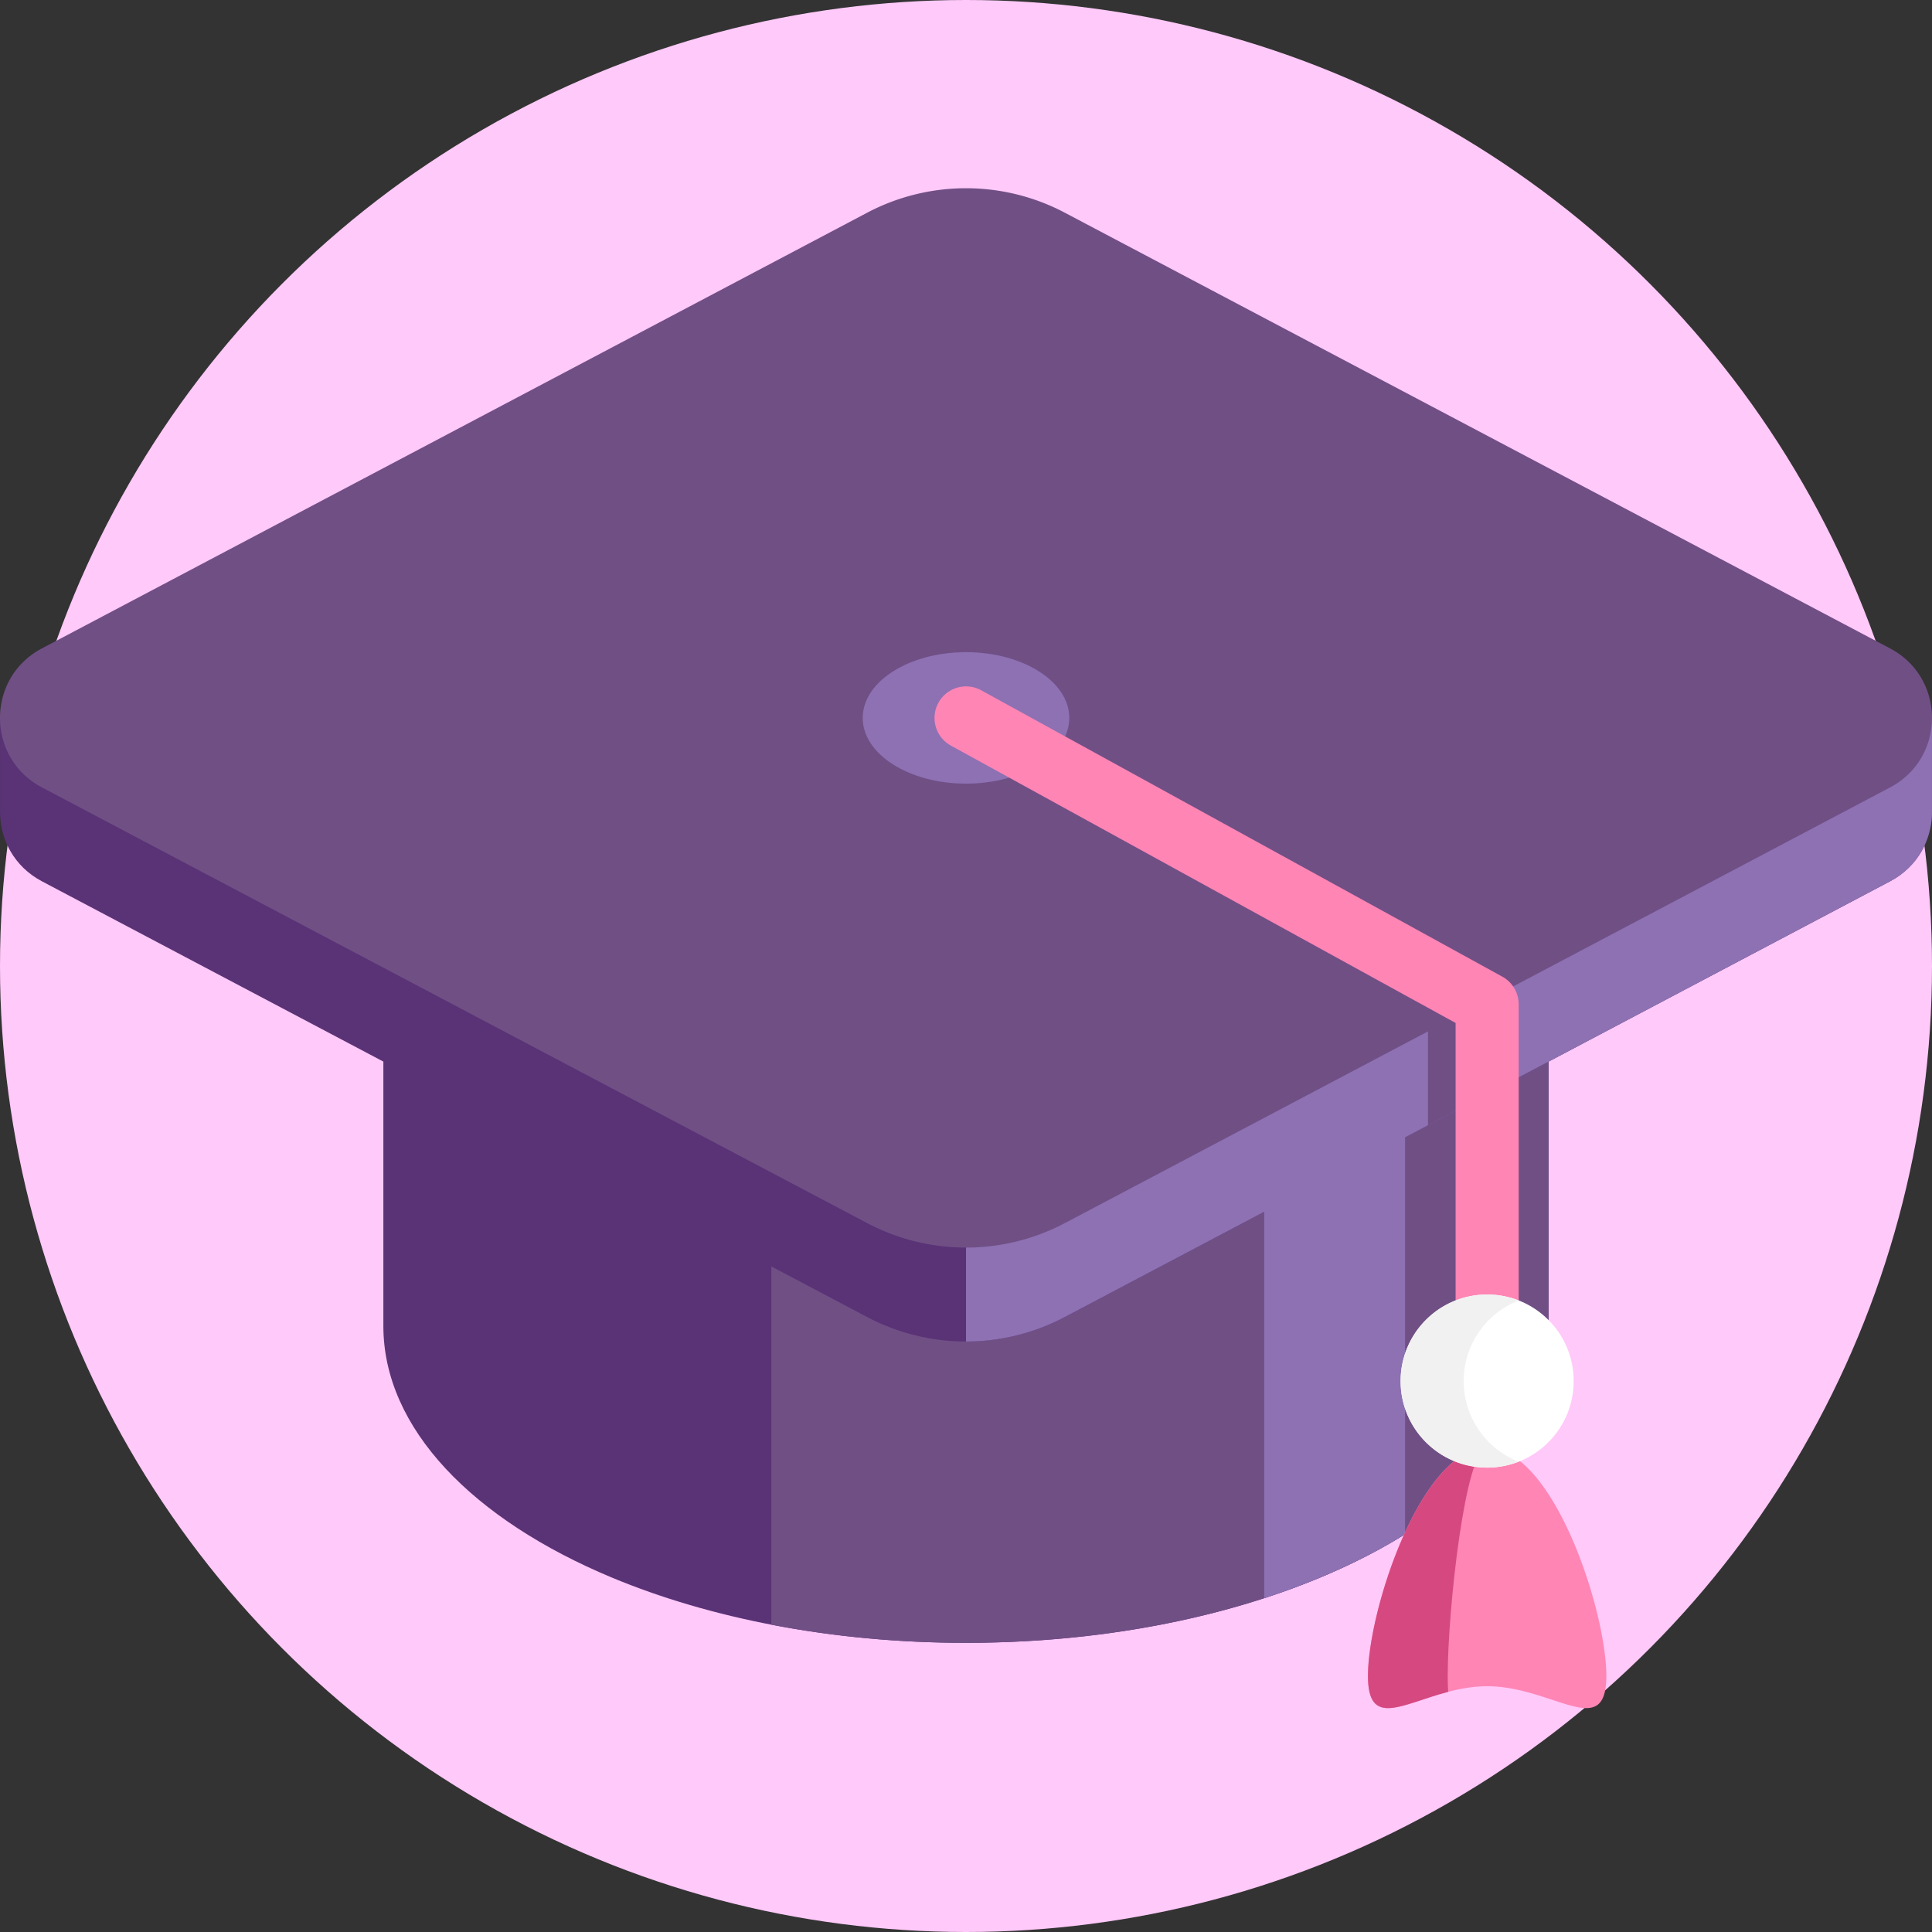 <svg xmlns="http://www.w3.org/2000/svg" version="1.1" xmlns:xlink="http://www.w3.org/1999/xlink" width="512" height="512" x="0" y="0" viewBox="0 0 490 490" style="enable-background:new 0 0 512 512" xml:space="preserve" class=""><rect x="0" y="0" width="490" height="490" fill="#333333" stroke="none"/><g><circle cx="245" cy="245" r="245" fill="#ffc9f9" opacity="1" data-original="#d54980" class=""></circle><path fill="#593375" d="M392.769 169.786v166.497c0 44.392-66.168 80.378-147.769 80.378-33.77 0-64.897-6.178-89.771-16.535-35.263-14.698-57.998-37.824-57.998-63.843V159.452l57.998 2.021z" opacity="1" data-original="#593375" class=""></path><path fill="#704f85" d="M392.769 169.78v166.51c0 14.787-7.343 28.646-20.173 40.548-12.608 11.721-30.522 21.545-51.946 28.485-22.13 7.202-48.012 11.337-75.65 11.337-17.309 0-33.932-1.614-49.364-4.6V162.88l125.014 4.378 51.946 1.816z" opacity="1" data-original="#704f85" class=""></path><path fill="#593375" d="M489.992 182.079v23.697c.048 6.978-3.501 13.98-10.622 17.743L270.078 334.023c-7.835 4.144-16.457 6.216-25.078 6.216s-17.243-2.072-25.078-6.216L10.63 223.518C3.509 219.755-.04 212.753.008 205.775v-23.697h22.339L219.922 77.766c7.835-4.144 16.457-6.216 25.078-6.216s17.243 2.072 25.078 6.216l197.575 104.313z" opacity="1" data-original="#593375" class=""></path><path fill="#8d71b3" d="M356.362 168.504v220.605c-10.241 6.383-22.291 11.86-35.724 16.218V167.265z" opacity="1" data-original="#8d71b3" class=""></path><path fill="#8d71b3" d="M489.993 182.079v23.7c.05 6.97-3.5 13.98-10.62 17.74l-101.2 53.43-16 8.45-92.1 48.62a53.513 53.513 0 0 1-25.07 6.22V71.549c8.62 0 17.24 2.07 25.07 6.22l197.58 104.31z" opacity="1" data-original="#8d71b3" class=""></path><path fill="#704f85" d="M479.374 164.452 270.085 53.956a53.728 53.728 0 0 0-50.169 0L10.626 164.452c-14.168 7.48-14.168 27.773 0 35.253l209.289 110.496a53.728 53.728 0 0 0 50.169 0l209.289-110.496c14.169-7.48 14.169-27.772.001-35.253z" opacity="1" data-original="#704f85" class=""></path><path fill="#704f85" d="M378.173 245.719v31.23l-16 8.45v-34.95l-117.17-64.39-10.86-5.97a7.994 7.994 0 0 1-3.15-10.86c2.12-3.87 6.99-5.29 10.86-3.16l3.15 1.73 129.03 70.91a7.999 7.999 0 0 1 4.14 7.01z" opacity="1" data-original="#704f85" class=""></path><ellipse cx="245" cy="182.079" fill="#8d71b3" rx="26.197" ry="16.671" opacity="1" data-original="#8d71b3" class=""></ellipse><path fill="#ff85b5" d="M377.177 358.269a8 8 0 0 1-8-8v-90.82l-128.03-70.359a8 8 0 0 1 7.706-14.022l132.177 72.638a8 8 0 0 1 4.147 7.011v95.552a8 8 0 0 1-8 8zM407.401 425.049c0-16.694-13.533-57.834-30.228-57.834-16.694 0-30.228 41.139-30.228 57.834 0 16.694 13.533 2.622 30.228 2.622 16.694 0 30.228 14.072 30.228-2.622z" opacity="1" data-original="#f6e06e" class=""></path><path fill="#d54980" d="M367.175 425.049c0 1.62.04 2.96.12 4.04-11.84 3.1-20.35 9.2-20.35-4.04 0-16.69 13.54-57.83 30.23-57.83-5.52 0-10 41.14-10 57.83z" opacity="1" data-original="#dcbe34" class=""></path><circle cx="377.177" cy="350.269" r="21.952" fill="#ffffff" opacity="1" data-original="#ffffff" class=""></circle><path fill="#f1f1f1" d="M385.175 370.709a21.72 21.72 0 0 1-8 1.51c-12.13 0-21.95-9.83-21.95-21.95s9.82-21.95 21.95-21.95c2.82 0 5.52.53 8 1.51-8.17 3.19-13.95 11.14-13.95 20.44s5.78 17.25 13.95 20.44z" opacity="1" data-original="#f1f1f1" class=""></path></g></svg>